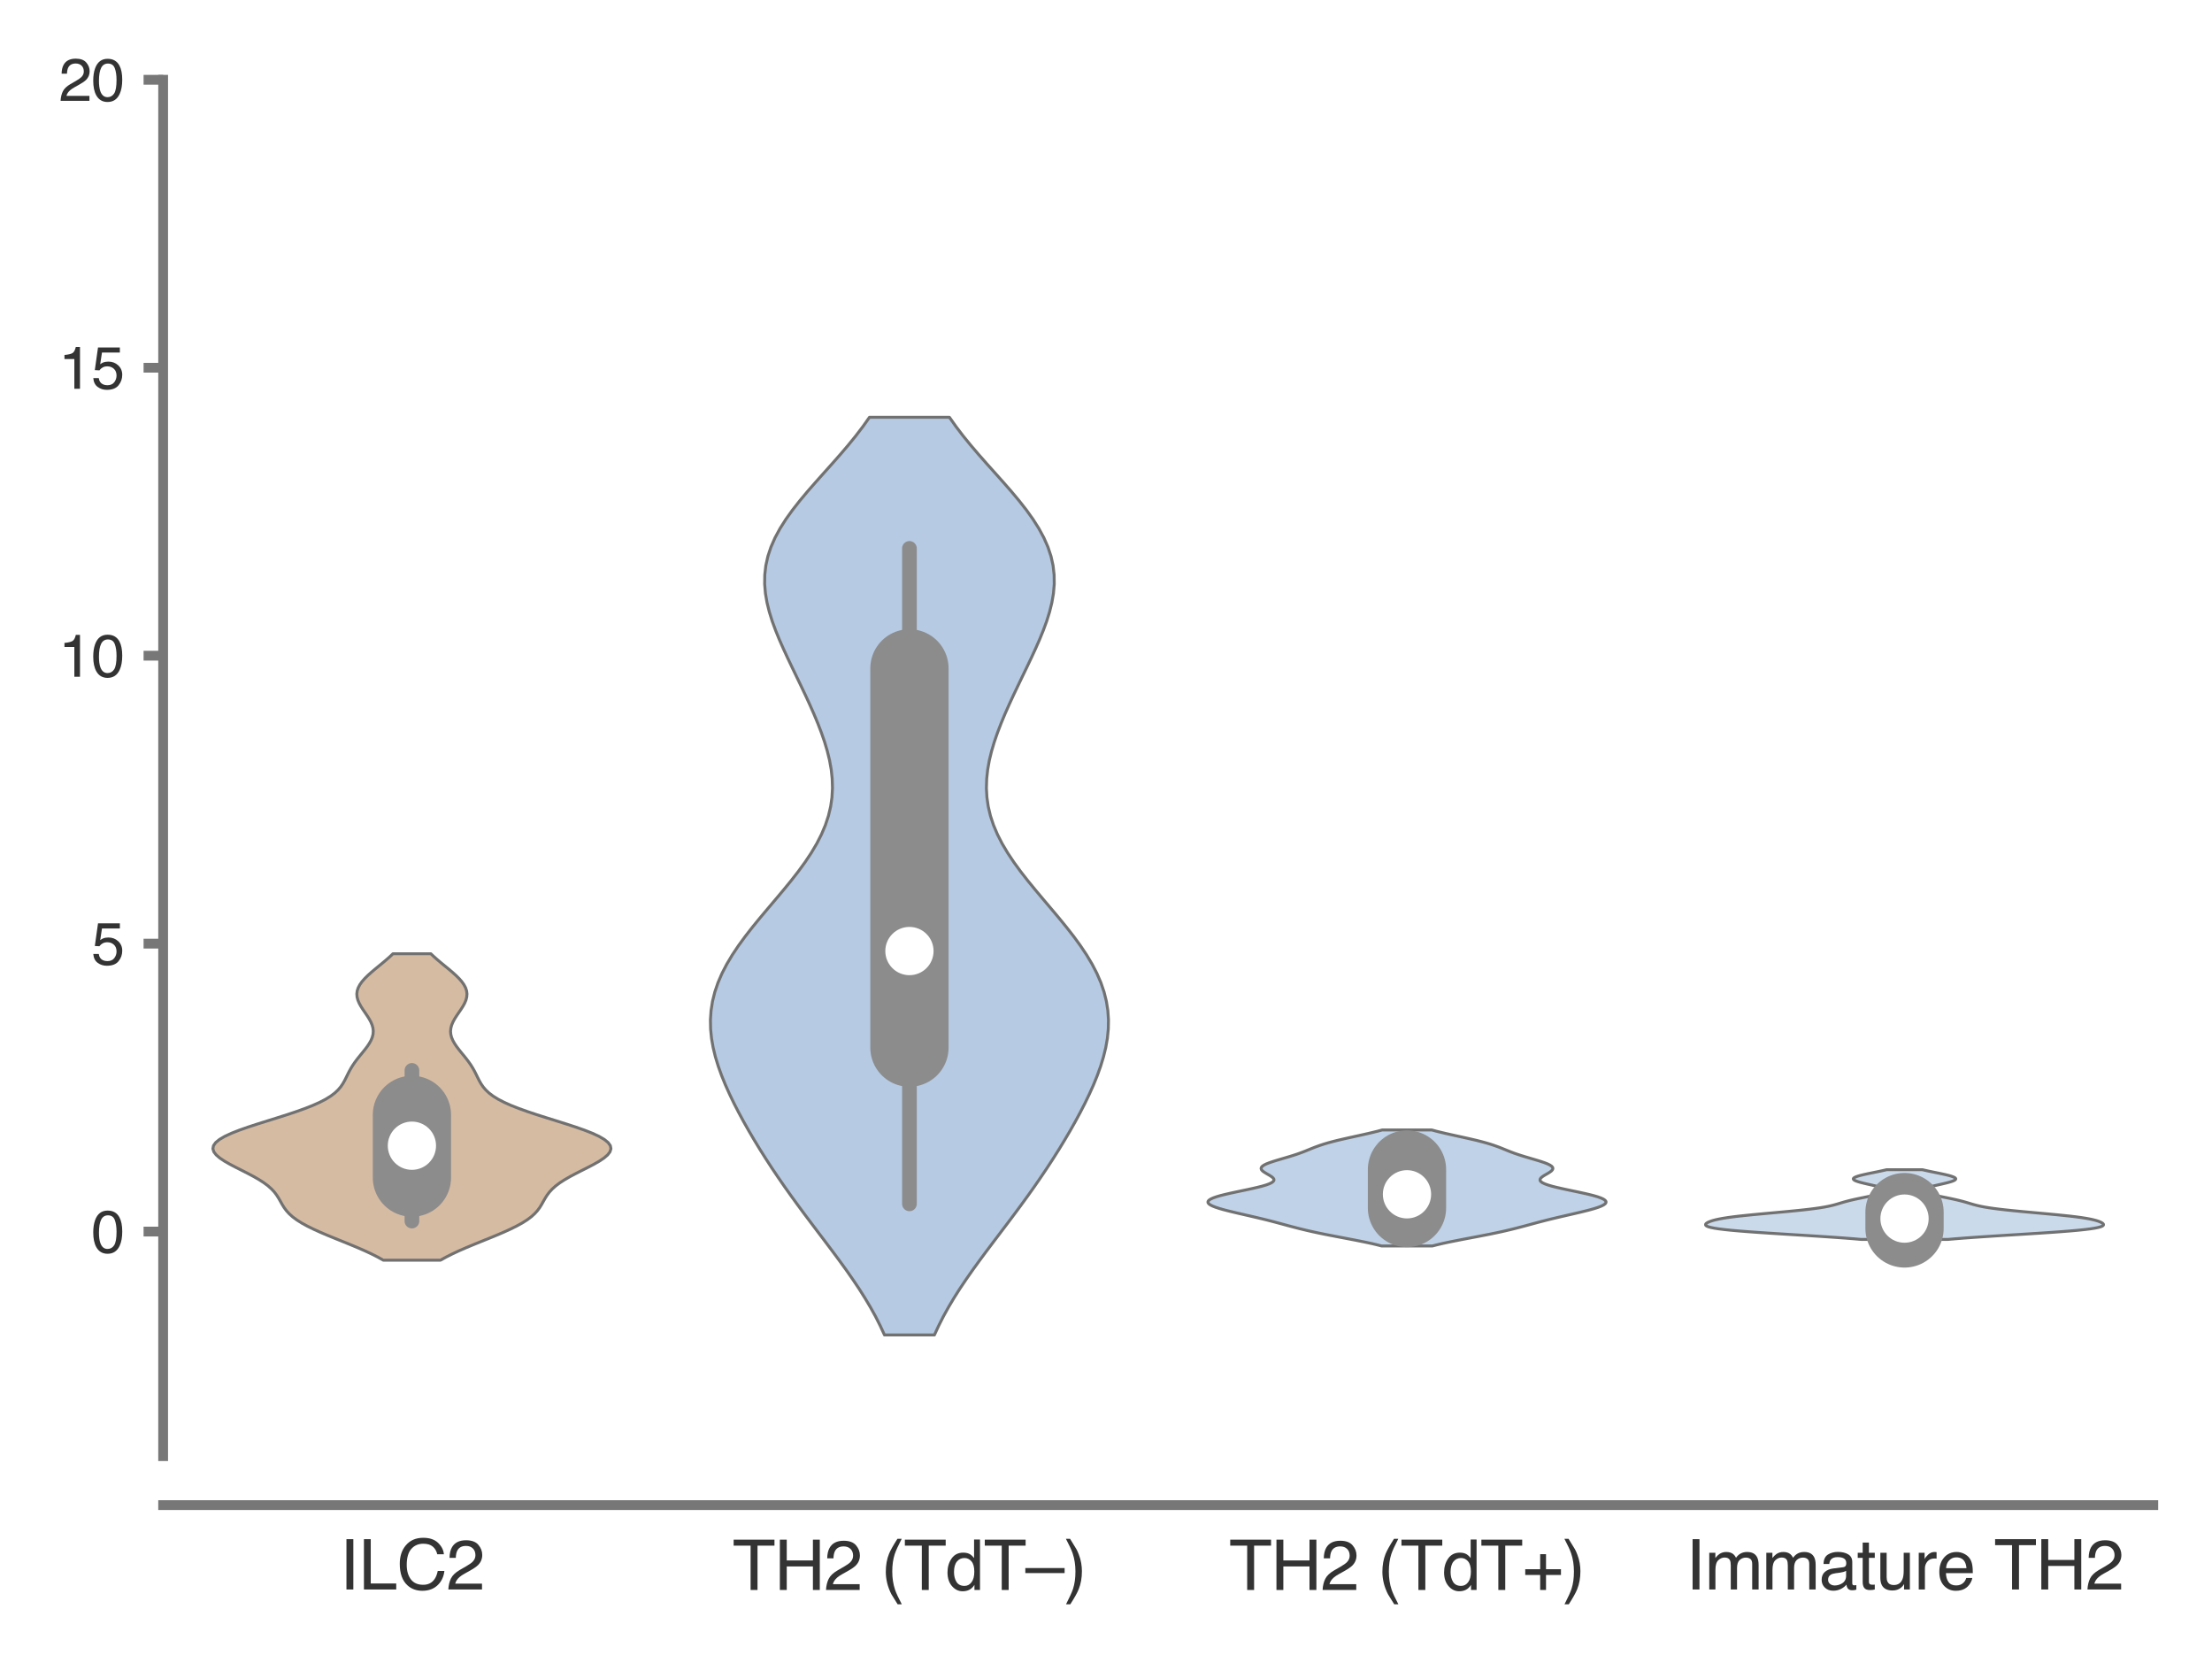 <?xml version="1.0" encoding="utf-8" standalone="no"?>
<!DOCTYPE svg PUBLIC "-//W3C//DTD SVG 1.1//EN"
  "http://www.w3.org/Graphics/SVG/1.1/DTD/svg11.dtd">
<svg xmlns:xlink="http://www.w3.org/1999/xlink" width="113.04pt" height="84.96pt" viewBox="0 0 113.04 84.96" xmlns="http://www.w3.org/2000/svg" version="1.1">
 <defs>
  <style type="text/css">*{stroke-linejoin: round; stroke-linecap: butt}</style>
 </defs>
 <g id="figure_1">
  <g id="patch_1">
   <path d="M 0 84.96 
L 113.04 84.96 
L 113.04 0 
L 0 0 
z
" style="fill: #ffffff"/>
  </g>
  <g id="axes_1">
   <g id="patch_2">
    <path d="M 8.337 74.394 
L 110.04 74.394 
L 110.04 4.076 
L 8.337 4.076 
z
" style="fill: #ffffff"/>
   </g>
   <g id="matplotlib.axis_1">
    <g id="xtick_1">
     <g id="text_1">
      <!-- ILC2 -->
      <g style="fill: #333333" transform="translate(17.353 81.205) scale(0.035 -0.035)">
       <defs>
        <path id="Helvetica-49" d="M 628 4591 
L 1256 4591 
L 1256 0 
L 628 0 
L 628 4591 
z
" transform="scale(0.016)"/>
        <path id="Helvetica-4c" d="M 488 4591 
L 1109 4591 
L 1109 547 
L 3434 547 
L 3434 0 
L 488 0 
L 488 4591 
z
" transform="scale(0.016)"/>
        <path id="Helvetica-43" d="M 2422 4716 
Q 3294 4716 3775 4256 
Q 4256 3797 4309 3213 
L 3703 3213 
Q 3600 3656 3292 3915 
Q 2984 4175 2428 4175 
Q 1750 4175 1333 3698 
Q 916 3222 916 2238 
Q 916 1431 1292 929 
Q 1669 428 2416 428 
Q 3103 428 3463 956 
Q 3653 1234 3747 1688 
L 4353 1688 
Q 4272 963 3816 472 
Q 3269 -119 2341 -119 
Q 1541 -119 997 366 
Q 281 1006 281 2344 
Q 281 3359 819 4009 
Q 1400 4716 2422 4716 
z
M 2297 4716 
L 2297 4716 
z
" transform="scale(0.016)"/>
        <path id="Helvetica-32" d="M 200 0 
Q 231 578 439 1006 
Q 647 1434 1250 1784 
L 1850 2131 
Q 2253 2366 2416 2531 
Q 2672 2791 2672 3125 
Q 2672 3516 2437 3745 
Q 2203 3975 1813 3975 
Q 1234 3975 1013 3538 
Q 894 3303 881 2888 
L 309 2888 
Q 319 3472 525 3841 
Q 891 4491 1816 4491 
Q 2584 4491 2939 4075 
Q 3294 3659 3294 3150 
Q 3294 2613 2916 2231 
Q 2697 2009 2131 1694 
L 1703 1456 
Q 1397 1288 1222 1134 
Q 909 863 828 531 
L 3272 531 
L 3272 0 
L 200 0 
z
" transform="scale(0.016)"/>
       </defs>
       <use xlink:href="#Helvetica-49"/>
       <use xlink:href="#Helvetica-4c" x="27.783"/>
       <use xlink:href="#Helvetica-43" x="83.398"/>
       <use xlink:href="#Helvetica-32" x="155.615"/>
      </g>
     </g>
    </g>
    <g id="xtick_2">
     <g id="text_2">
      <!-- TH2 (TdT–) -->
      <g style="fill: #333333" transform="translate(37.434 81.23) scale(0.035 -0.035)">
       <defs>
        <path id="Helvetica-54" d="M 3828 4591 
L 3828 4044 
L 2281 4044 
L 2281 0 
L 1650 0 
L 1650 4044 
L 103 4044 
L 103 4591 
L 3828 4591 
z
" transform="scale(0.016)"/>
        <path id="Helvetica-48" d="M 503 4591 
L 1131 4591 
L 1131 2694 
L 3519 2694 
L 3519 4591 
L 4147 4591 
L 4147 0 
L 3519 0 
L 3519 2147 
L 1131 2147 
L 1131 0 
L 503 0 
L 503 4591 
z
" transform="scale(0.016)"/>
        <path id="Helvetica-20" transform="scale(0.016)"/>
        <path id="Helvetica-28" d="M 1894 4666 
Q 1403 3713 1256 3263 
Q 1034 2578 1034 1681 
Q 1034 775 1288 25 
Q 1444 -438 1903 -1306 
L 1525 -1306 
Q 1069 -594 959 -397 
Q 850 -200 722 138 
Q 547 600 478 1125 
Q 444 1397 444 1644 
Q 444 2569 734 3291 
Q 919 3750 1503 4666 
L 1894 4666 
z
" transform="scale(0.016)"/>
        <path id="Helvetica-64" d="M 769 1634 
Q 769 1097 997 734 
Q 1225 372 1728 372 
Q 2119 372 2370 708 
Q 2622 1044 2622 1672 
Q 2622 2306 2362 2611 
Q 2103 2916 1722 2916 
Q 1297 2916 1033 2591 
Q 769 2266 769 1634 
z
M 1616 3406 
Q 2000 3406 2259 3244 
Q 2409 3150 2600 2916 
L 2600 4606 
L 3141 4606 
L 3141 0 
L 2634 0 
L 2634 466 
Q 2438 156 2169 18 
Q 1900 -119 1553 -119 
Q 994 -119 584 351 
Q 175 822 175 1603 
Q 175 2334 548 2870 
Q 922 3406 1616 3406 
z
" transform="scale(0.016)"/>
        <path id="Helvetica-2013" d="M -16 2000 
L 3569 2000 
L 3569 1541 
L -16 1541 
L -16 2000 
z
" transform="scale(0.016)"/>
        <path id="Helvetica-29" d="M 222 -1306 
Q 719 -338 863 106 
Q 1081 778 1081 1681 
Q 1081 2584 828 3334 
Q 672 3797 213 4666 
L 591 4666 
Q 1072 3897 1173 3717 
Q 1275 3538 1394 3222 
Q 1544 2831 1608 2450 
Q 1672 2069 1672 1716 
Q 1672 791 1378 66 
Q 1194 -400 613 -1306 
L 222 -1306 
z
" transform="scale(0.016)"/>
       </defs>
       <use xlink:href="#Helvetica-54"/>
       <use xlink:href="#Helvetica-48" x="61.084"/>
       <use xlink:href="#Helvetica-32" x="133.301"/>
       <use xlink:href="#Helvetica-20" x="188.916"/>
       <use xlink:href="#Helvetica-28" x="216.699"/>
       <use xlink:href="#Helvetica-54" x="250"/>
       <use xlink:href="#Helvetica-64" x="311.084"/>
       <use xlink:href="#Helvetica-54" x="366.699"/>
       <use xlink:href="#Helvetica-2013" x="427.783"/>
       <use xlink:href="#Helvetica-29" x="483.398"/>
      </g>
     </g>
    </g>
    <g id="xtick_3">
     <g id="text_3">
      <!-- TH2 (TdT+) -->
      <g style="fill: #333333" transform="translate(62.811 81.23) scale(0.035 -0.035)">
       <defs>
        <path id="Helvetica-2b" d="M 288 1369 
L 288 1894 
L 1650 1894 
L 1650 3266 
L 2184 3266 
L 2184 1894 
L 3547 1894 
L 3547 1369 
L 2184 1369 
L 2184 0 
L 1650 0 
L 1650 1369 
L 288 1369 
z
" transform="scale(0.016)"/>
       </defs>
       <use xlink:href="#Helvetica-54"/>
       <use xlink:href="#Helvetica-48" x="61.084"/>
       <use xlink:href="#Helvetica-32" x="133.301"/>
       <use xlink:href="#Helvetica-20" x="188.916"/>
       <use xlink:href="#Helvetica-28" x="216.699"/>
       <use xlink:href="#Helvetica-54" x="250"/>
       <use xlink:href="#Helvetica-64" x="311.084"/>
       <use xlink:href="#Helvetica-54" x="366.699"/>
       <use xlink:href="#Helvetica-2b" x="427.783"/>
       <use xlink:href="#Helvetica-29" x="486.182"/>
      </g>
     </g>
    </g>
    <g id="xtick_4">
     <g id="text_4">
      <!-- Immature TH2 -->
      <g style="fill: #333333" transform="translate(86.145 81.205) scale(0.035 -0.035)">
       <defs>
        <path id="Helvetica-6d" d="M 413 3347 
L 969 3347 
L 969 2872 
Q 1169 3119 1331 3231 
Q 1609 3422 1963 3422 
Q 2363 3422 2606 3225 
Q 2744 3113 2856 2894 
Q 3044 3163 3297 3292 
Q 3550 3422 3866 3422 
Q 4541 3422 4784 2934 
Q 4916 2672 4916 2228 
L 4916 0 
L 4331 0 
L 4331 2325 
Q 4331 2659 4164 2784 
Q 3997 2909 3756 2909 
Q 3425 2909 3186 2687 
Q 2947 2466 2947 1947 
L 2947 0 
L 2375 0 
L 2375 2184 
Q 2375 2525 2294 2681 
Q 2166 2916 1816 2916 
Q 1497 2916 1236 2669 
Q 975 2422 975 1775 
L 975 0 
L 413 0 
L 413 3347 
z
" transform="scale(0.016)"/>
        <path id="Helvetica-61" d="M 844 891 
Q 844 647 1022 506 
Q 1200 366 1444 366 
Q 1741 366 2019 503 
Q 2488 731 2488 1250 
L 2488 1703 
Q 2384 1638 2221 1594 
Q 2059 1550 1903 1531 
L 1563 1488 
Q 1256 1447 1103 1359 
Q 844 1213 844 891 
z
M 2206 2028 
Q 2400 2053 2466 2191 
Q 2503 2266 2503 2406 
Q 2503 2694 2298 2823 
Q 2094 2953 1713 2953 
Q 1272 2953 1088 2716 
Q 984 2584 953 2325 
L 428 2325 
Q 444 2944 830 3186 
Q 1216 3428 1725 3428 
Q 2316 3428 2684 3203 
Q 3050 2978 3050 2503 
L 3050 575 
Q 3050 488 3086 434 
Q 3122 381 3238 381 
Q 3275 381 3322 386 
Q 3369 391 3422 400 
L 3422 -16 
Q 3291 -53 3222 -62 
Q 3153 -72 3034 -72 
Q 2744 -72 2613 134 
Q 2544 244 2516 444 
Q 2344 219 2022 53 
Q 1700 -113 1313 -113 
Q 847 -113 551 170 
Q 256 453 256 878 
Q 256 1344 547 1600 
Q 838 1856 1309 1916 
L 2206 2028 
z
M 1741 3428 
L 1741 3428 
z
" transform="scale(0.016)"/>
        <path id="Helvetica-74" d="M 525 4281 
L 1094 4281 
L 1094 3347 
L 1628 3347 
L 1628 2888 
L 1094 2888 
L 1094 703 
Q 1094 528 1213 469 
Q 1278 434 1431 434 
Q 1472 434 1519 436 
Q 1566 438 1628 444 
L 1628 0 
Q 1531 -28 1426 -40 
Q 1322 -53 1200 -53 
Q 806 -53 665 148 
Q 525 350 525 672 
L 525 2888 
L 72 2888 
L 72 3347 
L 525 3347 
L 525 4281 
z
" transform="scale(0.016)"/>
        <path id="Helvetica-75" d="M 975 3347 
L 975 1125 
Q 975 869 1056 706 
Q 1206 406 1616 406 
Q 2203 406 2416 931 
Q 2531 1213 2531 1703 
L 2531 3347 
L 3094 3347 
L 3094 0 
L 2563 0 
L 2569 494 
Q 2459 303 2297 172 
Q 1975 -91 1516 -91 
Q 800 -91 541 388 
Q 400 644 400 1072 
L 400 3347 
L 975 3347 
z
M 1747 3428 
L 1747 3428 
z
" transform="scale(0.016)"/>
        <path id="Helvetica-72" d="M 428 3347 
L 963 3347 
L 963 2769 
Q 1028 2938 1284 3180 
Q 1541 3422 1875 3422 
Q 1891 3422 1928 3419 
Q 1966 3416 2056 3406 
L 2056 2813 
Q 2006 2822 1964 2825 
Q 1922 2828 1872 2828 
Q 1447 2828 1219 2554 
Q 991 2281 991 1925 
L 991 0 
L 428 0 
L 428 3347 
z
" transform="scale(0.016)"/>
        <path id="Helvetica-65" d="M 1806 3422 
Q 2163 3422 2497 3255 
Q 2831 3088 3006 2822 
Q 3175 2569 3231 2231 
Q 3281 2000 3281 1494 
L 828 1494 
Q 844 984 1069 676 
Q 1294 369 1766 369 
Q 2206 369 2469 659 
Q 2619 828 2681 1050 
L 3234 1050 
Q 3213 866 3089 639 
Q 2966 413 2813 269 
Q 2556 19 2178 -69 
Q 1975 -119 1719 -119 
Q 1094 -119 659 336 
Q 225 791 225 1609 
Q 225 2416 662 2919 
Q 1100 3422 1806 3422 
z
M 2703 1941 
Q 2669 2306 2544 2525 
Q 2313 2931 1772 2931 
Q 1384 2931 1121 2651 
Q 859 2372 844 1941 
L 2703 1941 
z
M 1753 3428 
L 1753 3428 
z
" transform="scale(0.016)"/>
       </defs>
       <use xlink:href="#Helvetica-49"/>
       <use xlink:href="#Helvetica-6d" x="27.783"/>
       <use xlink:href="#Helvetica-6d" x="111.084"/>
       <use xlink:href="#Helvetica-61" x="194.385"/>
       <use xlink:href="#Helvetica-74" x="250"/>
       <use xlink:href="#Helvetica-75" x="277.783"/>
       <use xlink:href="#Helvetica-72" x="333.398"/>
       <use xlink:href="#Helvetica-65" x="366.699"/>
       <use xlink:href="#Helvetica-20" x="422.314"/>
       <use xlink:href="#Helvetica-54" x="450.098"/>
       <use xlink:href="#Helvetica-48" x="511.182"/>
       <use xlink:href="#Helvetica-32" x="583.398"/>
      </g>
     </g>
    </g>
   </g>
   <g id="matplotlib.axis_2">
    <g id="ytick_1">
     <g id="line2d_1">
      <defs>
       <path id="m359abd5855" d="M 0 0 
L -1 0 
" style="stroke: #777777; stroke-width: 0.5"/>
      </defs>
      <g>
       <use xlink:href="#m359abd5855" x="8.337" y="62.919" style="fill: #777777; stroke: #777777; stroke-width: 0.5"/>
      </g>
     </g>
     <g id="text_5">
      <!-- 0 -->
      <g style="fill: #333333" transform="translate(4.669 63.995) scale(0.03 -0.03)">
       <defs>
        <path id="Helvetica-30" d="M 1731 4475 
Q 2600 4475 2988 3759 
Q 3288 3206 3288 2244 
Q 3288 1331 3016 734 
Q 2622 -122 1728 -122 
Q 922 -122 528 578 
Q 200 1163 200 2147 
Q 200 2909 397 3456 
Q 766 4475 1731 4475 
z
M 1725 391 
Q 2163 391 2422 778 
Q 2681 1166 2681 2222 
Q 2681 2984 2493 3476 
Q 2306 3969 1766 3969 
Q 1269 3969 1039 3501 
Q 809 3034 809 2125 
Q 809 1441 956 1025 
Q 1181 391 1725 391 
z
" transform="scale(0.016)"/>
       </defs>
       <use xlink:href="#Helvetica-30"/>
      </g>
     </g>
    </g>
    <g id="ytick_2">
     <g id="line2d_2">
      <g>
       <use xlink:href="#m359abd5855" x="8.337" y="48.209" style="fill: #777777; stroke: #777777; stroke-width: 0.5"/>
      </g>
     </g>
     <g id="text_6">
      <!-- 5 -->
      <g style="fill: #333333" transform="translate(4.669 49.285) scale(0.03 -0.03)">
       <defs>
        <path id="Helvetica-35" d="M 791 1141 
Q 847 659 1238 475 
Q 1438 381 1700 381 
Q 2200 381 2440 700 
Q 2681 1019 2681 1406 
Q 2681 1875 2395 2131 
Q 2109 2388 1709 2388 
Q 1419 2388 1211 2275 
Q 1003 2163 856 1963 
L 369 1991 
L 709 4400 
L 3034 4400 
L 3034 3856 
L 1131 3856 
L 941 2613 
Q 1097 2731 1238 2791 
Q 1488 2894 1816 2894 
Q 2431 2894 2859 2497 
Q 3288 2100 3288 1491 
Q 3288 856 2895 371 
Q 2503 -113 1644 -113 
Q 1097 -113 676 195 
Q 256 503 206 1141 
L 791 1141 
z
" transform="scale(0.016)"/>
       </defs>
       <use xlink:href="#Helvetica-35"/>
      </g>
     </g>
    </g>
    <g id="ytick_3">
     <g id="line2d_3">
      <g>
       <use xlink:href="#m359abd5855" x="8.337" y="33.498" style="fill: #777777; stroke: #777777; stroke-width: 0.5"/>
      </g>
     </g>
     <g id="text_7">
      <!-- 10 -->
      <g style="fill: #333333" transform="translate(3 34.574) scale(0.03 -0.03)">
       <defs>
        <path id="Helvetica-31" d="M 613 3169 
L 613 3600 
Q 1222 3659 1462 3798 
Q 1703 3938 1822 4456 
L 2266 4456 
L 2266 0 
L 1666 0 
L 1666 3169 
L 613 3169 
z
" transform="scale(0.016)"/>
       </defs>
       <use xlink:href="#Helvetica-31"/>
       <use xlink:href="#Helvetica-30" x="55.615"/>
      </g>
     </g>
    </g>
    <g id="ytick_4">
     <g id="line2d_4">
      <g>
       <use xlink:href="#m359abd5855" x="8.337" y="18.787" style="fill: #777777; stroke: #777777; stroke-width: 0.5"/>
      </g>
     </g>
     <g id="text_8">
      <!-- 15 -->
      <g style="fill: #333333" transform="translate(3 19.863) scale(0.03 -0.03)">
       <use xlink:href="#Helvetica-31"/>
       <use xlink:href="#Helvetica-35" x="55.615"/>
      </g>
     </g>
    </g>
    <g id="ytick_5">
     <g id="line2d_5">
      <g>
       <use xlink:href="#m359abd5855" x="8.337" y="4.076" style="fill: #777777; stroke: #777777; stroke-width: 0.5"/>
      </g>
     </g>
     <g id="text_9">
      <!-- 20 -->
      <g style="fill: #333333" transform="translate(3 5.152) scale(0.03 -0.03)">
       <use xlink:href="#Helvetica-32"/>
       <use xlink:href="#Helvetica-30" x="55.615"/>
      </g>
     </g>
    </g>
   </g>
   <g id="PolyCollection_1">
    <defs>
     <path id="me9179f8363" d="M 22.511 -20.579 
L 19.588 -20.579 
L 19.305 -20.737 
L 18.992 -20.895 
L 18.652 -21.054 
L 18.29 -21.212 
L 17.912 -21.37 
L 17.523 -21.528 
L 17.132 -21.686 
L 16.746 -21.844 
L 16.375 -22.002 
L 16.025 -22.161 
L 15.704 -22.319 
L 15.417 -22.477 
L 15.167 -22.635 
L 14.954 -22.793 
L 14.778 -22.951 
L 14.635 -23.109 
L 14.518 -23.267 
L 14.42 -23.426 
L 14.331 -23.584 
L 14.241 -23.742 
L 14.141 -23.9 
L 14.022 -24.058 
L 13.876 -24.216 
L 13.699 -24.374 
L 13.487 -24.533 
L 13.243 -24.691 
L 12.968 -24.849 
L 12.671 -25.007 
L 12.36 -25.165 
L 12.047 -25.323 
L 11.746 -25.481 
L 11.47 -25.639 
L 11.233 -25.798 
L 11.049 -25.956 
L 10.928 -26.114 
L 10.879 -26.272 
L 10.91 -26.43 
L 11.022 -26.588 
L 11.216 -26.746 
L 11.487 -26.905 
L 11.828 -27.063 
L 12.229 -27.221 
L 12.678 -27.379 
L 13.161 -27.537 
L 13.664 -27.695 
L 14.17 -27.853 
L 14.667 -28.011 
L 15.142 -28.17 
L 15.584 -28.328 
L 15.984 -28.486 
L 16.338 -28.644 
L 16.642 -28.802 
L 16.898 -28.96 
L 17.107 -29.118 
L 17.276 -29.277 
L 17.411 -29.435 
L 17.519 -29.593 
L 17.609 -29.751 
L 17.689 -29.909 
L 17.766 -30.067 
L 17.846 -30.225 
L 17.934 -30.383 
L 18.032 -30.542 
L 18.141 -30.7 
L 18.26 -30.858 
L 18.386 -31.016 
L 18.516 -31.174 
L 18.643 -31.332 
L 18.763 -31.49 
L 18.87 -31.649 
L 18.959 -31.807 
L 19.024 -31.965 
L 19.064 -32.123 
L 19.075 -32.281 
L 19.059 -32.439 
L 19.015 -32.597 
L 18.948 -32.755 
L 18.861 -32.914 
L 18.76 -33.072 
L 18.653 -33.23 
L 18.545 -33.388 
L 18.444 -33.546 
L 18.357 -33.704 
L 18.29 -33.862 
L 18.248 -34.021 
L 18.235 -34.179 
L 18.254 -34.337 
L 18.306 -34.495 
L 18.389 -34.653 
L 18.501 -34.811 
L 18.64 -34.969 
L 18.799 -35.127 
L 18.976 -35.286 
L 19.163 -35.444 
L 19.355 -35.602 
L 19.547 -35.76 
L 19.735 -35.918 
L 19.915 -36.076 
L 20.082 -36.234 
L 22.017 -36.234 
L 22.017 -36.234 
L 22.185 -36.076 
L 22.364 -35.918 
L 22.552 -35.76 
L 22.744 -35.602 
L 22.937 -35.444 
L 23.124 -35.286 
L 23.3 -35.127 
L 23.46 -34.969 
L 23.598 -34.811 
L 23.71 -34.653 
L 23.793 -34.495 
L 23.845 -34.337 
L 23.864 -34.179 
L 23.851 -34.021 
L 23.81 -33.862 
L 23.743 -33.704 
L 23.656 -33.546 
L 23.555 -33.388 
L 23.447 -33.23 
L 23.339 -33.072 
L 23.238 -32.914 
L 23.152 -32.755 
L 23.084 -32.597 
L 23.041 -32.439 
L 23.024 -32.281 
L 23.036 -32.123 
L 23.075 -31.965 
L 23.141 -31.807 
L 23.229 -31.649 
L 23.336 -31.49 
L 23.456 -31.332 
L 23.583 -31.174 
L 23.713 -31.016 
L 23.839 -30.858 
L 23.958 -30.7 
L 24.068 -30.542 
L 24.166 -30.383 
L 24.254 -30.225 
L 24.334 -30.067 
L 24.411 -29.909 
L 24.491 -29.751 
L 24.581 -29.593 
L 24.689 -29.435 
L 24.823 -29.277 
L 24.992 -29.118 
L 25.202 -28.96 
L 25.457 -28.802 
L 25.762 -28.644 
L 26.115 -28.486 
L 26.516 -28.328 
L 26.957 -28.17 
L 27.432 -28.011 
L 27.929 -27.853 
L 28.436 -27.695 
L 28.938 -27.537 
L 29.421 -27.379 
L 29.87 -27.221 
L 30.272 -27.063 
L 30.613 -26.905 
L 30.884 -26.746 
L 31.077 -26.588 
L 31.19 -26.43 
L 31.22 -26.272 
L 31.172 -26.114 
L 31.051 -25.956 
L 30.866 -25.798 
L 30.629 -25.639 
L 30.353 -25.481 
L 30.052 -25.323 
L 29.739 -25.165 
L 29.429 -25.007 
L 29.131 -24.849 
L 28.857 -24.691 
L 28.612 -24.533 
L 28.4 -24.374 
L 28.223 -24.216 
L 28.077 -24.058 
L 27.958 -23.9 
L 27.858 -23.742 
L 27.768 -23.584 
L 27.679 -23.426 
L 27.581 -23.267 
L 27.464 -23.109 
L 27.321 -22.951 
L 27.145 -22.793 
L 26.933 -22.635 
L 26.682 -22.477 
L 26.395 -22.319 
L 26.074 -22.161 
L 25.724 -22.002 
L 25.353 -21.844 
L 24.968 -21.686 
L 24.576 -21.528 
L 24.188 -21.37 
L 23.809 -21.212 
L 23.447 -21.054 
L 23.108 -20.895 
L 22.795 -20.737 
L 22.511 -20.579 
z
" style="stroke: #717171; stroke-width: 0.15"/>
    </defs>
    <g clip-path="url(#p9fc2a676f5)">
     <use xlink:href="#me9179f8363" x="0" y="84.96" style="fill: #d6bba3; stroke: #717171; stroke-width: 0.15"/>
    </g>
   </g>
   <g id="PolyCollection_2">
    <defs>
     <path id="m27388da1f0" d="M 47.751 -16.758 
L 45.2 -16.758 
L 44.981 -17.231 
L 44.741 -17.705 
L 44.479 -18.178 
L 44.196 -18.652 
L 43.896 -19.126 
L 43.578 -19.599 
L 43.247 -20.073 
L 42.904 -20.546 
L 42.553 -21.02 
L 42.197 -21.494 
L 41.838 -21.967 
L 41.48 -22.441 
L 41.124 -22.914 
L 40.774 -23.388 
L 40.43 -23.861 
L 40.093 -24.335 
L 39.766 -24.809 
L 39.447 -25.282 
L 39.139 -25.756 
L 38.84 -26.229 
L 38.551 -26.703 
L 38.273 -27.176 
L 38.005 -27.65 
L 37.749 -28.124 
L 37.506 -28.597 
L 37.278 -29.071 
L 37.066 -29.544 
L 36.874 -30.018 
L 36.704 -30.492 
L 36.559 -30.965 
L 36.444 -31.439 
L 36.361 -31.912 
L 36.314 -32.386 
L 36.305 -32.859 
L 36.337 -33.333 
L 36.412 -33.807 
L 36.53 -34.28 
L 36.691 -34.754 
L 36.895 -35.227 
L 37.14 -35.701 
L 37.423 -36.175 
L 37.739 -36.648 
L 38.085 -37.122 
L 38.454 -37.595 
L 38.841 -38.069 
L 39.239 -38.542 
L 39.64 -39.016 
L 40.038 -39.49 
L 40.425 -39.963 
L 40.795 -40.437 
L 41.14 -40.91 
L 41.456 -41.384 
L 41.737 -41.858 
L 41.979 -42.331 
L 42.179 -42.805 
L 42.335 -43.278 
L 42.448 -43.752 
L 42.516 -44.225 
L 42.542 -44.699 
L 42.528 -45.173 
L 42.477 -45.646 
L 42.392 -46.12 
L 42.276 -46.593 
L 42.135 -47.067 
L 41.971 -47.54 
L 41.789 -48.014 
L 41.591 -48.488 
L 41.382 -48.961 
L 41.164 -49.435 
L 40.939 -49.908 
L 40.711 -50.382 
L 40.483 -50.856 
L 40.258 -51.329 
L 40.039 -51.803 
L 39.83 -52.276 
L 39.637 -52.75 
L 39.463 -53.223 
L 39.315 -53.697 
L 39.197 -54.171 
L 39.116 -54.644 
L 39.076 -55.118 
L 39.082 -55.591 
L 39.136 -56.065 
L 39.241 -56.539 
L 39.398 -57.012 
L 39.606 -57.486 
L 39.862 -57.959 
L 40.162 -58.433 
L 40.501 -58.906 
L 40.873 -59.38 
L 41.269 -59.854 
L 41.683 -60.327 
L 42.106 -60.801 
L 42.529 -61.274 
L 42.947 -61.748 
L 43.351 -62.222 
L 43.736 -62.695 
L 44.098 -63.169 
L 44.433 -63.642 
L 48.518 -63.642 
L 48.518 -63.642 
L 48.853 -63.169 
L 49.214 -62.695 
L 49.6 -62.222 
L 50.004 -61.748 
L 50.421 -61.274 
L 50.845 -60.801 
L 51.268 -60.327 
L 51.682 -59.854 
L 52.078 -59.38 
L 52.45 -58.906 
L 52.789 -58.433 
L 53.089 -57.959 
L 53.345 -57.486 
L 53.553 -57.012 
L 53.71 -56.539 
L 53.815 -56.065 
L 53.869 -55.591 
L 53.875 -55.118 
L 53.835 -54.644 
L 53.753 -54.171 
L 53.636 -53.697 
L 53.488 -53.223 
L 53.314 -52.75 
L 53.121 -52.276 
L 52.912 -51.803 
L 52.693 -51.329 
L 52.468 -50.856 
L 52.239 -50.382 
L 52.012 -49.908 
L 51.787 -49.435 
L 51.569 -48.961 
L 51.359 -48.488 
L 51.162 -48.014 
L 50.98 -47.54 
L 50.816 -47.067 
L 50.675 -46.593 
L 50.559 -46.12 
L 50.474 -45.646 
L 50.423 -45.173 
L 50.408 -44.699 
L 50.434 -44.225 
L 50.503 -43.752 
L 50.615 -43.278 
L 50.772 -42.805 
L 50.972 -42.331 
L 51.214 -41.858 
L 51.495 -41.384 
L 51.811 -40.91 
L 52.156 -40.437 
L 52.526 -39.963 
L 52.913 -39.49 
L 53.311 -39.016 
L 53.712 -38.542 
L 54.11 -38.069 
L 54.496 -37.595 
L 54.866 -37.122 
L 55.212 -36.648 
L 55.528 -36.175 
L 55.811 -35.701 
L 56.056 -35.227 
L 56.26 -34.754 
L 56.421 -34.28 
L 56.539 -33.807 
L 56.614 -33.333 
L 56.646 -32.859 
L 56.637 -32.386 
L 56.59 -31.912 
L 56.507 -31.439 
L 56.391 -30.965 
L 56.247 -30.492 
L 56.077 -30.018 
L 55.885 -29.544 
L 55.673 -29.071 
L 55.445 -28.597 
L 55.202 -28.124 
L 54.946 -27.65 
L 54.678 -27.176 
L 54.399 -26.703 
L 54.111 -26.229 
L 53.812 -25.756 
L 53.503 -25.282 
L 53.185 -24.809 
L 52.858 -24.335 
L 52.521 -23.861 
L 52.177 -23.388 
L 51.826 -22.914 
L 51.471 -22.441 
L 51.112 -21.967 
L 50.754 -21.494 
L 50.397 -21.02 
L 50.046 -20.546 
L 49.704 -20.073 
L 49.373 -19.599 
L 49.055 -19.126 
L 48.754 -18.652 
L 48.472 -18.178 
L 48.21 -17.705 
L 47.97 -17.231 
L 47.751 -16.758 
z
" style="stroke: #717171; stroke-width: 0.15"/>
    </defs>
    <g clip-path="url(#p9fc2a676f5)">
     <use xlink:href="#m27388da1f0" x="0" y="84.96" style="fill: #b6cae3; stroke: #717171; stroke-width: 0.15"/>
    </g>
   </g>
   <g id="PolyCollection_3">
    <defs>
     <path id="me7e1d2ddeb" d="M 73.204 -21.306 
L 70.598 -21.306 
L 70.364 -21.366 
L 70.109 -21.426 
L 69.834 -21.486 
L 69.544 -21.545 
L 69.241 -21.605 
L 68.93 -21.665 
L 68.615 -21.725 
L 68.3 -21.785 
L 67.989 -21.845 
L 67.687 -21.904 
L 67.395 -21.964 
L 67.116 -22.024 
L 66.849 -22.084 
L 66.596 -22.144 
L 66.355 -22.204 
L 66.123 -22.264 
L 65.898 -22.323 
L 65.677 -22.383 
L 65.456 -22.443 
L 65.233 -22.503 
L 65.006 -22.563 
L 64.772 -22.623 
L 64.53 -22.683 
L 64.281 -22.742 
L 64.026 -22.802 
L 63.766 -22.862 
L 63.504 -22.922 
L 63.244 -22.982 
L 62.99 -23.042 
L 62.746 -23.102 
L 62.517 -23.161 
L 62.309 -23.221 
L 62.126 -23.281 
L 61.972 -23.341 
L 61.853 -23.401 
L 61.772 -23.461 
L 61.731 -23.52 
L 61.733 -23.58 
L 61.778 -23.64 
L 61.867 -23.7 
L 61.997 -23.76 
L 62.167 -23.82 
L 62.373 -23.88 
L 62.608 -23.939 
L 62.868 -23.999 
L 63.145 -24.059 
L 63.43 -24.119 
L 63.716 -24.179 
L 63.993 -24.239 
L 64.253 -24.299 
L 64.489 -24.358 
L 64.692 -24.418 
L 64.858 -24.478 
L 64.983 -24.538 
L 65.064 -24.598 
L 65.102 -24.658 
L 65.099 -24.718 
L 65.061 -24.777 
L 64.992 -24.837 
L 64.903 -24.897 
L 64.801 -24.957 
L 64.698 -25.017 
L 64.602 -25.077 
L 64.522 -25.136 
L 64.468 -25.196 
L 64.445 -25.256 
L 64.457 -25.316 
L 64.506 -25.376 
L 64.592 -25.436 
L 64.712 -25.496 
L 64.862 -25.555 
L 65.036 -25.615 
L 65.228 -25.675 
L 65.429 -25.735 
L 65.634 -25.795 
L 65.837 -25.855 
L 66.032 -25.915 
L 66.218 -25.974 
L 66.391 -26.034 
L 66.554 -26.094 
L 66.707 -26.154 
L 66.855 -26.214 
L 67.002 -26.274 
L 67.152 -26.334 
L 67.309 -26.393 
L 67.479 -26.453 
L 67.664 -26.513 
L 67.866 -26.573 
L 68.086 -26.633 
L 68.323 -26.693 
L 68.574 -26.752 
L 68.838 -26.812 
L 69.109 -26.872 
L 69.382 -26.932 
L 69.654 -26.992 
L 69.919 -27.052 
L 70.173 -27.112 
L 70.412 -27.171 
L 70.633 -27.231 
L 73.169 -27.231 
L 73.169 -27.231 
L 73.39 -27.171 
L 73.629 -27.112 
L 73.883 -27.052 
L 74.148 -26.992 
L 74.42 -26.932 
L 74.694 -26.872 
L 74.965 -26.812 
L 75.228 -26.752 
L 75.48 -26.693 
L 75.716 -26.633 
L 75.936 -26.573 
L 76.138 -26.513 
L 76.323 -26.453 
L 76.493 -26.393 
L 76.651 -26.334 
L 76.8 -26.274 
L 76.947 -26.214 
L 77.095 -26.154 
L 77.248 -26.094 
L 77.411 -26.034 
L 77.585 -25.974 
L 77.77 -25.915 
L 77.965 -25.855 
L 78.168 -25.795 
L 78.373 -25.735 
L 78.574 -25.675 
L 78.766 -25.615 
L 78.94 -25.555 
L 79.09 -25.496 
L 79.21 -25.436 
L 79.296 -25.376 
L 79.346 -25.316 
L 79.358 -25.256 
L 79.334 -25.196 
L 79.28 -25.136 
L 79.201 -25.077 
L 79.105 -25.017 
L 79.001 -24.957 
L 78.899 -24.897 
L 78.81 -24.837 
L 78.742 -24.777 
L 78.703 -24.718 
L 78.7 -24.658 
L 78.738 -24.598 
L 78.819 -24.538 
L 78.944 -24.478 
L 79.11 -24.418 
L 79.313 -24.358 
L 79.549 -24.299 
L 79.809 -24.239 
L 80.086 -24.179 
L 80.372 -24.119 
L 80.658 -24.059 
L 80.934 -23.999 
L 81.194 -23.939 
L 81.43 -23.88 
L 81.635 -23.82 
L 81.805 -23.76 
L 81.936 -23.7 
L 82.024 -23.64 
L 82.07 -23.58 
L 82.071 -23.52 
L 82.031 -23.461 
L 81.949 -23.401 
L 81.83 -23.341 
L 81.677 -23.281 
L 81.493 -23.221 
L 81.285 -23.161 
L 81.056 -23.102 
L 80.813 -23.042 
L 80.558 -22.982 
L 80.298 -22.922 
L 80.036 -22.862 
L 79.776 -22.802 
L 79.521 -22.742 
L 79.272 -22.683 
L 79.031 -22.623 
L 78.797 -22.563 
L 78.569 -22.503 
L 78.346 -22.443 
L 78.126 -22.383 
L 77.904 -22.323 
L 77.679 -22.264 
L 77.448 -22.204 
L 77.206 -22.144 
L 76.953 -22.084 
L 76.687 -22.024 
L 76.407 -21.964 
L 76.116 -21.904 
L 75.813 -21.845 
L 75.503 -21.785 
L 75.188 -21.725 
L 74.872 -21.665 
L 74.561 -21.605 
L 74.258 -21.545 
L 73.968 -21.486 
L 73.693 -21.426 
L 73.438 -21.366 
L 73.204 -21.306 
z
" style="stroke: #717171; stroke-width: 0.15"/>
    </defs>
    <g clip-path="url(#p9fc2a676f5)">
     <use xlink:href="#me7e1d2ddeb" x="0" y="84.96" style="fill: #c0d2e7; stroke: #717171; stroke-width: 0.15"/>
    </g>
   </g>
   <g id="PolyCollection_4">
    <defs>
     <path id="m93f2628fd1" d="M 99.538 -21.639 
L 95.115 -21.639 
L 94.698 -21.675 
L 94.238 -21.711 
L 93.739 -21.747 
L 93.207 -21.783 
L 92.649 -21.819 
L 92.074 -21.855 
L 91.493 -21.891 
L 90.916 -21.927 
L 90.355 -21.963 
L 89.821 -21.999 
L 89.323 -22.035 
L 88.869 -22.071 
L 88.468 -22.107 
L 88.122 -22.143 
L 87.833 -22.179 
L 87.601 -22.215 
L 87.424 -22.251 
L 87.297 -22.287 
L 87.214 -22.323 
L 87.169 -22.359 
L 87.157 -22.395 
L 87.171 -22.431 
L 87.208 -22.467 
L 87.265 -22.503 
L 87.341 -22.539 
L 87.436 -22.575 
L 87.552 -22.611 
L 87.692 -22.647 
L 87.86 -22.683 
L 88.057 -22.719 
L 88.286 -22.755 
L 88.55 -22.791 
L 88.846 -22.827 
L 89.174 -22.862 
L 89.528 -22.898 
L 89.905 -22.934 
L 90.295 -22.97 
L 90.692 -23.006 
L 91.087 -23.042 
L 91.471 -23.078 
L 91.837 -23.114 
L 92.179 -23.15 
L 92.492 -23.186 
L 92.773 -23.222 
L 93.021 -23.258 
L 93.238 -23.294 
L 93.425 -23.33 
L 93.587 -23.366 
L 93.73 -23.402 
L 93.859 -23.438 
L 93.98 -23.474 
L 94.099 -23.51 
L 94.221 -23.546 
L 94.35 -23.582 
L 94.488 -23.618 
L 94.636 -23.654 
L 94.795 -23.69 
L 94.963 -23.726 
L 95.137 -23.762 
L 95.314 -23.798 
L 95.49 -23.834 
L 95.661 -23.87 
L 95.822 -23.906 
L 95.969 -23.942 
L 96.098 -23.978 
L 96.205 -24.014 
L 96.288 -24.05 
L 96.345 -24.086 
L 96.373 -24.122 
L 96.372 -24.158 
L 96.343 -24.194 
L 96.287 -24.23 
L 96.204 -24.266 
L 96.099 -24.302 
L 95.973 -24.338 
L 95.832 -24.374 
L 95.68 -24.41 
L 95.522 -24.446 
L 95.364 -24.482 
L 95.212 -24.518 
L 95.071 -24.554 
L 94.948 -24.59 
L 94.846 -24.626 
L 94.77 -24.662 
L 94.724 -24.698 
L 94.709 -24.734 
L 94.726 -24.77 
L 94.774 -24.805 
L 94.853 -24.841 
L 94.958 -24.877 
L 95.087 -24.913 
L 95.235 -24.949 
L 95.398 -24.985 
L 95.57 -25.021 
L 95.746 -25.057 
L 95.922 -25.093 
L 96.095 -25.129 
L 96.259 -25.165 
L 96.413 -25.201 
L 98.241 -25.201 
L 98.241 -25.201 
L 98.395 -25.165 
L 98.559 -25.129 
L 98.731 -25.093 
L 98.908 -25.057 
L 99.084 -25.021 
L 99.256 -24.985 
L 99.419 -24.949 
L 99.567 -24.913 
L 99.696 -24.877 
L 99.801 -24.841 
L 99.88 -24.805 
L 99.928 -24.77 
L 99.945 -24.734 
L 99.93 -24.698 
L 99.883 -24.662 
L 99.808 -24.626 
L 99.706 -24.59 
L 99.582 -24.554 
L 99.442 -24.518 
L 99.29 -24.482 
L 99.132 -24.446 
L 98.974 -24.41 
L 98.822 -24.374 
L 98.681 -24.338 
L 98.555 -24.302 
L 98.449 -24.266 
L 98.367 -24.23 
L 98.31 -24.194 
L 98.281 -24.158 
L 98.281 -24.122 
L 98.309 -24.086 
L 98.366 -24.05 
L 98.449 -24.014 
L 98.556 -23.978 
L 98.685 -23.942 
L 98.832 -23.906 
L 98.993 -23.87 
L 99.164 -23.834 
L 99.34 -23.798 
L 99.517 -23.762 
L 99.691 -23.726 
L 99.859 -23.69 
L 100.017 -23.654 
L 100.166 -23.618 
L 100.304 -23.582 
L 100.433 -23.546 
L 100.555 -23.51 
L 100.674 -23.474 
L 100.795 -23.438 
L 100.924 -23.402 
L 101.067 -23.366 
L 101.229 -23.33 
L 101.416 -23.294 
L 101.632 -23.258 
L 101.88 -23.222 
L 102.161 -23.186 
L 102.474 -23.15 
L 102.816 -23.114 
L 103.183 -23.078 
L 103.567 -23.042 
L 103.962 -23.006 
L 104.359 -22.97 
L 104.749 -22.934 
L 105.125 -22.898 
L 105.48 -22.862 
L 105.808 -22.827 
L 106.104 -22.791 
L 106.367 -22.755 
L 106.597 -22.719 
L 106.794 -22.683 
L 106.961 -22.647 
L 107.101 -22.611 
L 107.218 -22.575 
L 107.313 -22.539 
L 107.389 -22.503 
L 107.446 -22.467 
L 107.483 -22.431 
L 107.497 -22.395 
L 107.485 -22.359 
L 107.44 -22.323 
L 107.357 -22.287 
L 107.23 -22.251 
L 107.052 -22.215 
L 106.821 -22.179 
L 106.532 -22.143 
L 106.186 -22.107 
L 105.784 -22.071 
L 105.331 -22.035 
L 104.833 -21.999 
L 104.298 -21.963 
L 103.737 -21.927 
L 103.161 -21.891 
L 102.579 -21.855 
L 102.005 -21.819 
L 101.447 -21.783 
L 100.915 -21.747 
L 100.416 -21.711 
L 99.956 -21.675 
L 99.538 -21.639 
z
" style="stroke: #717171; stroke-width: 0.15"/>
    </defs>
    <g clip-path="url(#p9fc2a676f5)">
     <use xlink:href="#m93f2628fd1" x="0" y="84.96" style="fill: #cbdaeb; stroke: #717171; stroke-width: 0.15"/>
    </g>
   </g>
   <g id="line2d_6">
    <path d="M 21.05 62.383 
L 21.05 54.685 
" clip-path="url(#p9fc2a676f5)" style="fill: none; stroke: #8c8c8c; stroke-width: 0.75; stroke-linecap: round"/>
   </g>
   <g id="line2d_7">
    <path d="M 21.05 60.162 
L 21.05 56.959 
" clip-path="url(#p9fc2a676f5)" style="fill: none; stroke: #8c8c8c; stroke-width: 4; stroke-linecap: round"/>
   </g>
   <g id="line2d_8">
    <path d="M 21.05 58.533 
" clip-path="url(#p9fc2a676f5)" style="fill: none; stroke: #717171; stroke-width: 1.2; stroke-linecap: round"/>
    <defs>
     <path id="ma79100cf5c" d="M 0 0.833 
C 0.221 0.833 0.433 0.746 0.589 0.589 
C 0.746 0.433 0.833 0.221 0.833 0 
C 0.833 -0.221 0.746 -0.433 0.589 -0.589 
C 0.433 -0.746 0.221 -0.833 0 -0.833 
C -0.221 -0.833 -0.433 -0.746 -0.589 -0.589 
C -0.746 -0.433 -0.833 -0.221 -0.833 0 
C -0.833 0.221 -0.746 0.433 -0.589 0.589 
C -0.433 0.746 -0.221 0.833 0 0.833 
z
" style="stroke: #ffffff; stroke-width: 0.8"/>
    </defs>
    <g clip-path="url(#p9fc2a676f5)">
     <use xlink:href="#ma79100cf5c" x="21.05" y="58.533" style="fill: #ffffff; stroke: #ffffff; stroke-width: 0.8"/>
    </g>
   </g>
   <g id="line2d_9">
    <path d="M 46.475 61.503 
L 46.475 28.017 
" clip-path="url(#p9fc2a676f5)" style="fill: none; stroke: #8c8c8c; stroke-width: 0.75; stroke-linecap: round"/>
   </g>
   <g id="line2d_10">
    <path d="M 46.475 53.521 
L 46.475 34.147 
" clip-path="url(#p9fc2a676f5)" style="fill: none; stroke: #8c8c8c; stroke-width: 4; stroke-linecap: round"/>
   </g>
   <g id="line2d_11">
    <path d="M 46.475 48.588 
" clip-path="url(#p9fc2a676f5)" style="fill: none; stroke: #717171; stroke-width: 1.2; stroke-linecap: round"/>
    <g clip-path="url(#p9fc2a676f5)">
     <use xlink:href="#ma79100cf5c" x="46.475" y="48.588" style="fill: #ffffff; stroke: #ffffff; stroke-width: 0.8"/>
    </g>
   </g>
   <g id="line2d_12">
    <path d="M 71.901 62.886 
L 71.901 58.496 
" clip-path="url(#p9fc2a676f5)" style="fill: none; stroke: #8c8c8c; stroke-width: 0.75; stroke-linecap: round"/>
   </g>
   <g id="line2d_13">
    <path d="M 71.901 61.714 
L 71.901 59.749 
" clip-path="url(#p9fc2a676f5)" style="fill: none; stroke: #8c8c8c; stroke-width: 4; stroke-linecap: round"/>
   </g>
   <g id="line2d_14">
    <path d="M 71.901 61.015 
" clip-path="url(#p9fc2a676f5)" style="fill: none; stroke: #717171; stroke-width: 1.2; stroke-linecap: round"/>
    <g clip-path="url(#p9fc2a676f5)">
     <use xlink:href="#ma79100cf5c" x="71.901" y="61.015" style="fill: #ffffff; stroke: #ffffff; stroke-width: 0.8"/>
    </g>
   </g>
   <g id="line2d_15">
    <path d="M 97.327 62.854 
L 97.327 61.417 
" clip-path="url(#p9fc2a676f5)" style="fill: none; stroke: #8c8c8c; stroke-width: 0.75; stroke-linecap: round"/>
   </g>
   <g id="line2d_16">
    <path d="M 97.327 62.759 
L 97.327 61.925 
" clip-path="url(#p9fc2a676f5)" style="fill: none; stroke: #8c8c8c; stroke-width: 4; stroke-linecap: round"/>
   </g>
   <g id="line2d_17">
    <path d="M 97.327 62.257 
" clip-path="url(#p9fc2a676f5)" style="fill: none; stroke: #717171; stroke-width: 1.2; stroke-linecap: round"/>
    <g clip-path="url(#p9fc2a676f5)">
     <use xlink:href="#ma79100cf5c" x="97.327" y="62.257" style="fill: #ffffff; stroke: #ffffff; stroke-width: 0.8"/>
    </g>
   </g>
   <g id="patch_3">
    <path d="M 8.337 74.394 
L 8.337 4.076 
" style="fill: none; stroke: #777777; stroke-width: 0.5; stroke-linejoin: miter; stroke-linecap: square"/>
   </g>
   <g id="patch_4">
    <path d="M 8.337 76.894 
L 110.04 76.894 
" style="fill: none; stroke: #777777; stroke-width: 0.5; stroke-linejoin: miter; stroke-linecap: square"/>
   </g>
  </g>
 </g>
 <defs>
  <clipPath id="p9fc2a676f5">
   <rect x="8.337" y="4.076" width="101.703" height="70.318"/>
  </clipPath>
 </defs>
</svg>
